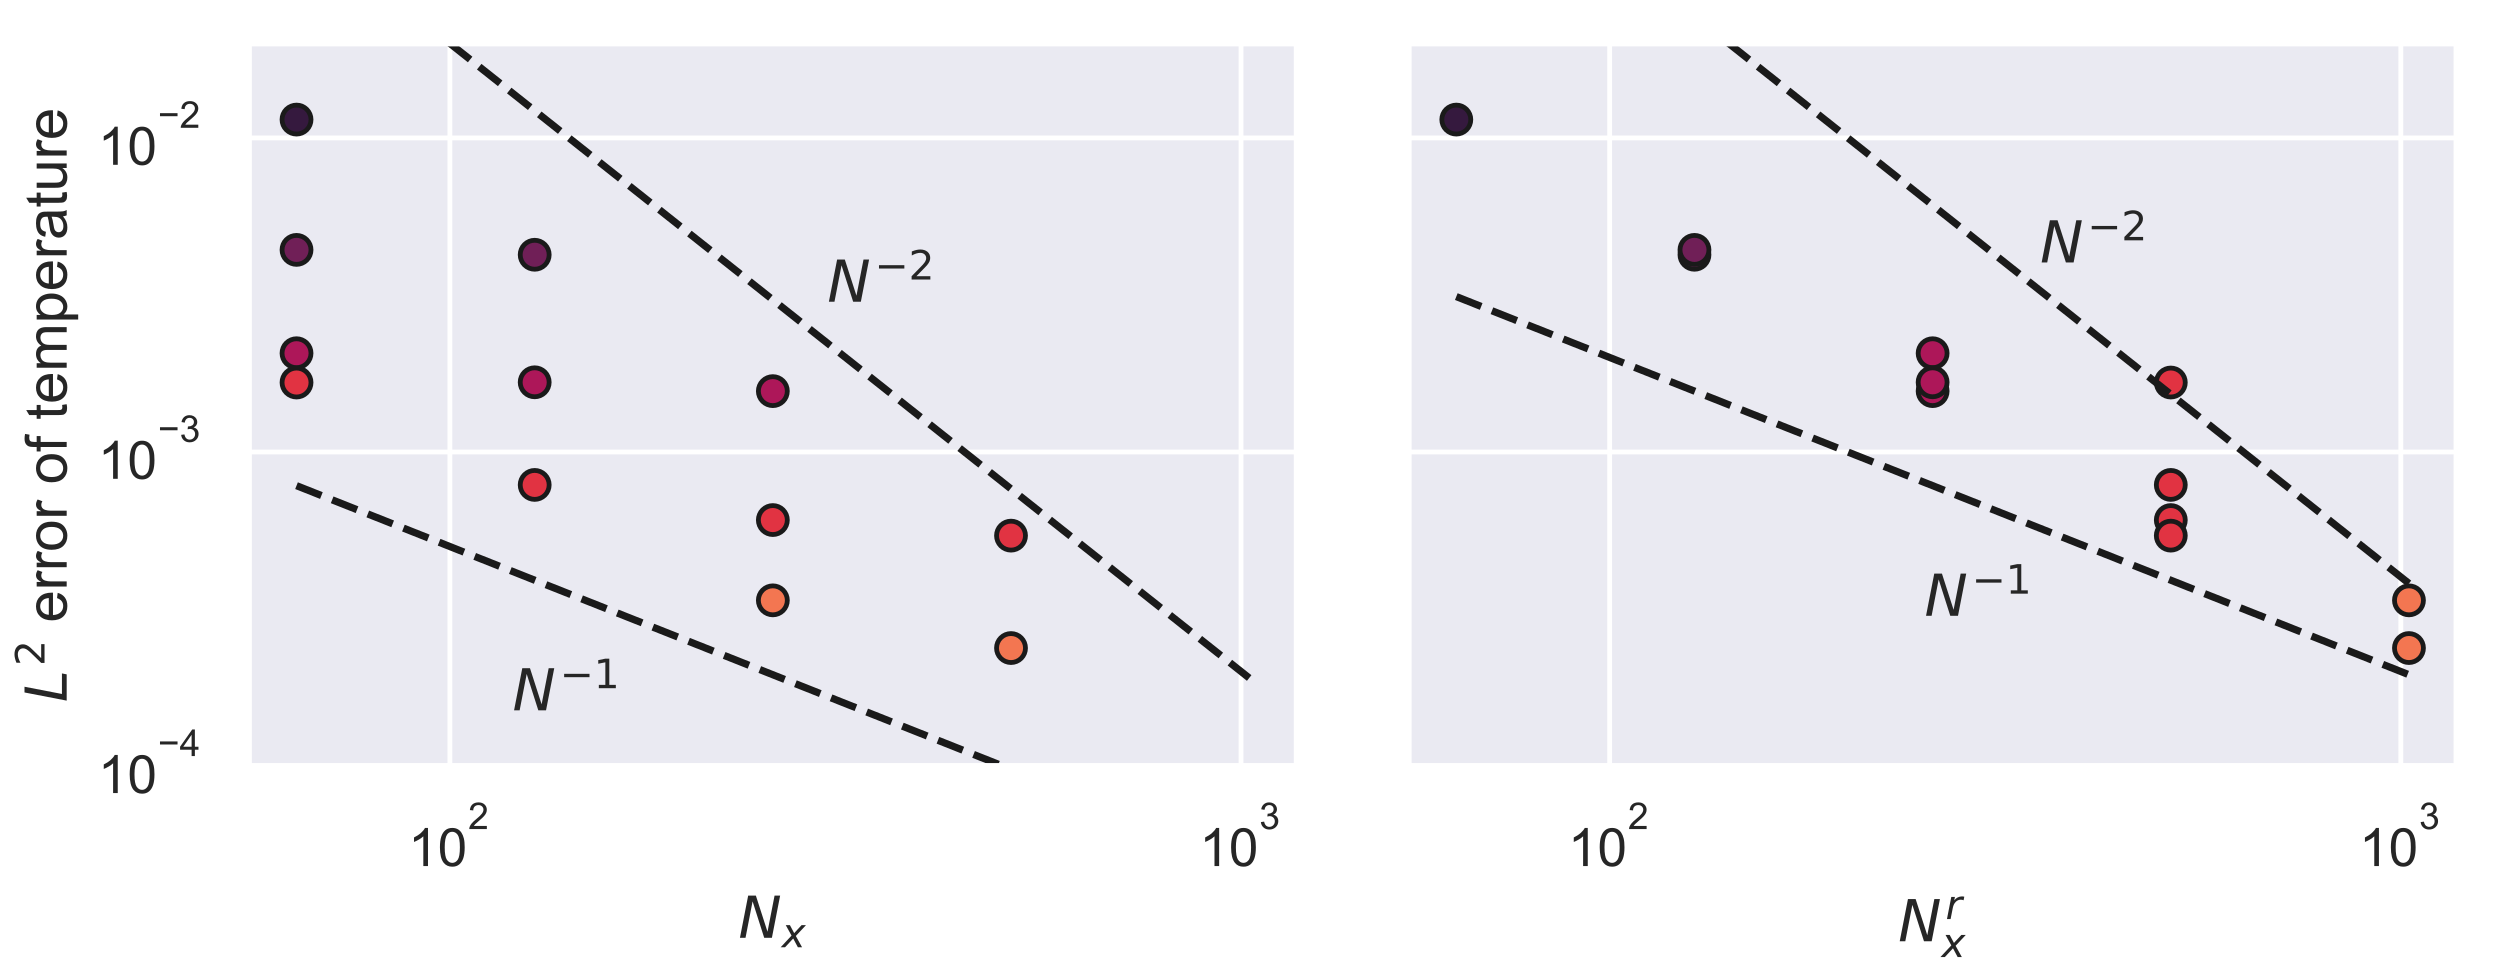 <?xml version="1.0" encoding="utf-8" standalone="no"?>
<!DOCTYPE svg PUBLIC "-//W3C//DTD SVG 1.1//EN"
  "http://www.w3.org/Graphics/SVG/1.1/DTD/svg11.dtd">
<!-- Created with matplotlib (https://matplotlib.org/) -->
<svg height="201.6pt" version="1.1" viewBox="0 0 518.4 201.6" width="518.4pt" xmlns="http://www.w3.org/2000/svg" xmlns:xlink="http://www.w3.org/1999/xlink">
 <defs>
  <style type="text/css">
*{stroke-linecap:butt;stroke-linejoin:round;}
  </style>
 </defs>
 <g id="figure_1">
  <g id="patch_1">
   <path d="M 0 201.6 
L 518.4 201.6 
L 518.4 0 
L 0 0 
z
" style="fill:#ffffff;"/>
  </g>
  <g id="axes_1">
   <g id="patch_2">
    <path d="M 51.6 158.85 
L 268.908 158.85 
L 268.908 9 
L 51.6 9 
z
" style="fill:#eaeaf2;"/>
   </g>
   <g id="matplotlib.axis_1">
    <g id="xtick_1">
     <g id="line2d_1">
      <path clip-path="url(#pec10a71300)" d="M 93.284 158.85 
L 93.284 9 
" style="fill:none;stroke:#ffffff;stroke-linecap:round;"/>
     </g>
     <g id="text_1">
      <!-- $\mathdefault{10^{2}}$ -->
      <defs>
       <path d="M 37.25 0 
L 28.469 0 
L 28.469 56 
Q 25.297 52.984 20.141 49.953 
Q 14.984 46.922 10.891 45.406 
L 10.891 53.906 
Q 18.266 57.375 23.781 62.297 
Q 29.297 67.234 31.594 71.875 
L 37.25 71.875 
z
" id="ArialMT-49"/>
       <path d="M 4.156 35.297 
Q 4.156 48 6.766 55.734 
Q 9.375 63.484 14.516 67.672 
Q 19.672 71.875 27.484 71.875 
Q 33.25 71.875 37.594 69.547 
Q 41.938 67.234 44.766 62.859 
Q 47.609 58.5 49.219 52.219 
Q 50.828 45.953 50.828 35.297 
Q 50.828 22.703 48.234 14.969 
Q 45.656 7.234 40.5 3 
Q 35.359 -1.219 27.484 -1.219 
Q 17.141 -1.219 11.234 6.203 
Q 4.156 15.141 4.156 35.297 
z
M 13.188 35.297 
Q 13.188 17.672 17.312 11.828 
Q 21.438 6 27.484 6 
Q 33.547 6 37.672 11.859 
Q 41.797 17.719 41.797 35.297 
Q 41.797 52.984 37.672 58.781 
Q 33.547 64.594 27.391 64.594 
Q 21.344 64.594 17.719 59.469 
Q 13.188 52.938 13.188 35.297 
z
" id="ArialMT-48"/>
       <path d="M 50.344 8.453 
L 50.344 0 
L 3.031 0 
Q 2.938 3.172 4.047 6.109 
Q 5.859 10.938 9.828 15.625 
Q 13.812 20.312 21.344 26.469 
Q 33.016 36.031 37.109 41.625 
Q 41.219 47.219 41.219 52.203 
Q 41.219 57.422 37.469 61 
Q 33.734 64.594 27.734 64.594 
Q 21.391 64.594 17.578 60.781 
Q 13.766 56.984 13.719 50.25 
L 4.688 51.172 
Q 5.609 61.281 11.656 66.578 
Q 17.719 71.875 27.938 71.875 
Q 38.234 71.875 44.234 66.156 
Q 50.25 60.453 50.25 52 
Q 50.25 47.703 48.484 43.547 
Q 46.734 39.406 42.656 34.812 
Q 38.578 30.219 29.109 22.219 
Q 21.188 15.578 18.938 13.203 
Q 16.703 10.844 15.234 8.453 
z
" id="ArialMT-50"/>
      </defs>
      <g style="fill:#262626;" transform="translate(84.649 179.694)scale(0.11 -0.11)">
       <use transform="translate(0 0.994)" xlink:href="#ArialMT-49"/>
       <use transform="translate(55.615 0.994)" xlink:href="#ArialMT-48"/>
       <use transform="translate(112.973 70.688)scale(0.7)" xlink:href="#ArialMT-50"/>
      </g>
     </g>
    </g>
    <g id="xtick_2">
     <g id="line2d_2">
      <path clip-path="url(#pec10a71300)" d="M 257.34 158.85 
L 257.34 9 
" style="fill:none;stroke:#ffffff;stroke-linecap:round;"/>
     </g>
     <g id="text_2">
      <!-- $\mathdefault{10^{3}}$ -->
      <defs>
       <path d="M 4.203 18.891 
L 12.984 20.062 
Q 14.5 12.594 18.141 9.297 
Q 21.781 6 27 6 
Q 33.203 6 37.469 10.297 
Q 41.75 14.594 41.75 20.953 
Q 41.75 27 37.797 30.922 
Q 33.844 34.859 27.734 34.859 
Q 25.25 34.859 21.531 33.891 
L 22.516 41.609 
Q 23.391 41.5 23.922 41.5 
Q 29.547 41.5 34.031 44.422 
Q 38.531 47.359 38.531 53.469 
Q 38.531 58.297 35.25 61.469 
Q 31.984 64.656 26.812 64.656 
Q 21.688 64.656 18.266 61.422 
Q 14.844 58.203 13.875 51.766 
L 5.078 53.328 
Q 6.688 62.156 12.391 67.016 
Q 18.109 71.875 26.609 71.875 
Q 32.469 71.875 37.391 69.359 
Q 42.328 66.844 44.938 62.5 
Q 47.562 58.156 47.562 53.266 
Q 47.562 48.641 45.062 44.828 
Q 42.578 41.016 37.703 38.766 
Q 44.047 37.312 47.562 32.688 
Q 51.078 28.078 51.078 21.141 
Q 51.078 11.766 44.234 5.25 
Q 37.406 -1.266 26.953 -1.266 
Q 17.531 -1.266 11.297 4.344 
Q 5.078 9.969 4.203 18.891 
z
" id="ArialMT-51"/>
      </defs>
      <g style="fill:#262626;" transform="translate(248.705 179.694)scale(0.11 -0.11)">
       <use transform="translate(0 0.994)" xlink:href="#ArialMT-49"/>
       <use transform="translate(55.615 0.994)" xlink:href="#ArialMT-48"/>
       <use transform="translate(112.973 70.688)scale(0.7)" xlink:href="#ArialMT-51"/>
      </g>
     </g>
    </g>
    <g id="xtick_3"/>
    <g id="xtick_4"/>
    <g id="xtick_5"/>
    <g id="xtick_6"/>
    <g id="xtick_7"/>
    <g id="xtick_8"/>
    <g id="xtick_9"/>
    <g id="xtick_10"/>
    <g id="xtick_11"/>
    <g id="xtick_12"/>
    <g id="xtick_13"/>
    <g id="xtick_14"/>
    <g id="text_3">
     <!-- $N_x$ -->
     <defs>
      <path d="M 16.891 72.906 
L 30.172 72.906 
L 50.297 10.406 
L 62.5 72.906 
L 72.125 72.906 
L 57.906 0 
L 44.578 0 
L 24.516 62.891 
L 12.312 0 
L 2.688 0 
z
" id="DejaVuSans-Oblique-78"/>
      <path d="M 60.016 54.688 
L 34.906 27.875 
L 50.297 0 
L 39.984 0 
L 28.422 21.688 
L 8.297 0 
L -2.594 0 
L 24.312 28.812 
L 10.016 54.688 
L 20.312 54.688 
L 30.812 34.906 
L 49.125 54.688 
z
" id="DejaVuSans-Oblique-120"/>
     </defs>
     <g style="fill:#262626;" transform="translate(153.114 194.469)scale(0.12 -0.12)">
      <use transform="translate(0 0.094)" xlink:href="#DejaVuSans-Oblique-78"/>
      <use transform="translate(74.805 -16.312)scale(0.7)" xlink:href="#DejaVuSans-Oblique-120"/>
     </g>
    </g>
   </g>
   <g id="matplotlib.axis_2">
    <g id="ytick_1">
     <g id="line2d_3">
      <path clip-path="url(#pec10a71300)" d="M 51.6 158.85 
L 268.908 158.85 
" style="fill:none;stroke:#ffffff;stroke-linecap:round;"/>
     </g>
     <g id="text_4">
      <!-- $\mathdefault{10^{-4}}$ -->
      <defs>
       <path d="M 52.828 31.203 
L 5.562 31.203 
L 5.562 39.406 
L 52.828 39.406 
z
" id="ArialMT-8722"/>
       <path d="M 32.328 0 
L 32.328 17.141 
L 1.266 17.141 
L 1.266 25.203 
L 33.938 71.578 
L 41.109 71.578 
L 41.109 25.203 
L 50.781 25.203 
L 50.781 17.141 
L 41.109 17.141 
L 41.109 0 
z
M 32.328 25.203 
L 32.328 57.469 
L 9.906 25.203 
z
" id="ArialMT-52"/>
      </defs>
      <g style="fill:#262626;" transform="translate(20.32 164.467)scale(0.11 -0.11)">
       <use transform="translate(0 0.202)" xlink:href="#ArialMT-49"/>
       <use transform="translate(55.615 0.202)" xlink:href="#ArialMT-48"/>
       <use transform="translate(112.973 69.895)scale(0.7)" xlink:href="#ArialMT-8722"/>
       <use transform="translate(153.852 69.895)scale(0.7)" xlink:href="#ArialMT-52"/>
      </g>
     </g>
    </g>
    <g id="ytick_2">
     <g id="line2d_4">
      <path clip-path="url(#pec10a71300)" d="M 51.6 93.727 
L 268.908 93.727 
" style="fill:none;stroke:#ffffff;stroke-linecap:round;"/>
     </g>
     <g id="text_5">
      <!-- $\mathdefault{10^{-3}}$ -->
      <g style="fill:#262626;" transform="translate(20.32 99.399)scale(0.11 -0.11)">
       <use transform="translate(0 0.994)" xlink:href="#ArialMT-49"/>
       <use transform="translate(55.615 0.994)" xlink:href="#ArialMT-48"/>
       <use transform="translate(112.973 70.688)scale(0.7)" xlink:href="#ArialMT-8722"/>
       <use transform="translate(153.852 70.688)scale(0.7)" xlink:href="#ArialMT-51"/>
      </g>
     </g>
    </g>
    <g id="ytick_3">
     <g id="line2d_5">
      <path clip-path="url(#pec10a71300)" d="M 51.6 28.604 
L 268.908 28.604 
" style="fill:none;stroke:#ffffff;stroke-linecap:round;"/>
     </g>
     <g id="text_6">
      <!-- $\mathdefault{10^{-2}}$ -->
      <g style="fill:#262626;" transform="translate(20.32 34.276)scale(0.11 -0.11)">
       <use transform="translate(0 0.994)" xlink:href="#ArialMT-49"/>
       <use transform="translate(55.615 0.994)" xlink:href="#ArialMT-48"/>
       <use transform="translate(112.973 70.688)scale(0.7)" xlink:href="#ArialMT-8722"/>
       <use transform="translate(153.852 70.688)scale(0.7)" xlink:href="#ArialMT-50"/>
      </g>
     </g>
    </g>
    <g id="ytick_4"/>
    <g id="ytick_5"/>
    <g id="ytick_6"/>
    <g id="ytick_7"/>
    <g id="ytick_8"/>
    <g id="ytick_9"/>
    <g id="ytick_10"/>
    <g id="ytick_11"/>
    <g id="ytick_12"/>
    <g id="ytick_13"/>
    <g id="ytick_14"/>
    <g id="ytick_15"/>
    <g id="ytick_16"/>
    <g id="ytick_17"/>
    <g id="ytick_18"/>
    <g id="ytick_19"/>
    <g id="ytick_20"/>
    <g id="text_7">
     <!-- $L^2$ error of temperature -->
     <defs>
      <path d="M 16.797 72.906 
L 26.703 72.906 
L 14.203 8.203 
L 49.703 8.203 
L 48.094 0 
L 2.688 0 
z
" id="DejaVuSans-Oblique-76"/>
      <path d="M 19.188 8.297 
L 53.609 8.297 
L 53.609 0 
L 7.328 0 
L 7.328 8.297 
Q 12.938 14.109 22.625 23.891 
Q 32.328 33.688 34.812 36.531 
Q 39.547 41.844 41.422 45.531 
Q 43.312 49.219 43.312 52.781 
Q 43.312 58.594 39.234 62.25 
Q 35.156 65.922 28.609 65.922 
Q 23.969 65.922 18.812 64.312 
Q 13.672 62.703 7.812 59.422 
L 7.812 69.391 
Q 13.766 71.781 18.938 73 
Q 24.125 74.219 28.422 74.219 
Q 39.75 74.219 46.484 68.547 
Q 53.219 62.891 53.219 53.422 
Q 53.219 48.922 51.531 44.891 
Q 49.859 40.875 45.406 35.406 
Q 44.188 33.984 37.641 27.219 
Q 31.109 20.453 19.188 8.297 
z
" id="DejaVuSans-50"/>
      <path id="ArialMT-32"/>
      <path d="M 42.094 16.703 
L 51.172 15.578 
Q 49.031 7.625 43.219 3.219 
Q 37.406 -1.172 28.375 -1.172 
Q 17 -1.172 10.328 5.828 
Q 3.656 12.844 3.656 25.484 
Q 3.656 38.578 10.391 45.797 
Q 17.141 53.031 27.875 53.031 
Q 38.281 53.031 44.875 45.953 
Q 51.469 38.875 51.469 26.031 
Q 51.469 25.25 51.422 23.688 
L 12.75 23.688 
Q 13.234 15.141 17.578 10.594 
Q 21.922 6.062 28.422 6.062 
Q 33.25 6.062 36.672 8.594 
Q 40.094 11.141 42.094 16.703 
z
M 13.234 30.906 
L 42.188 30.906 
Q 41.609 37.453 38.875 40.719 
Q 34.672 45.797 27.984 45.797 
Q 21.922 45.797 17.797 41.75 
Q 13.672 37.703 13.234 30.906 
z
" id="ArialMT-101"/>
      <path d="M 6.5 0 
L 6.5 51.859 
L 14.406 51.859 
L 14.406 44 
Q 17.438 49.516 20 51.266 
Q 22.562 53.031 25.641 53.031 
Q 30.078 53.031 34.672 50.203 
L 31.641 42.047 
Q 28.422 43.953 25.203 43.953 
Q 22.312 43.953 20.016 42.219 
Q 17.719 40.484 16.75 37.406 
Q 15.281 32.719 15.281 27.156 
L 15.281 0 
z
" id="ArialMT-114"/>
      <path d="M 3.328 25.922 
Q 3.328 40.328 11.328 47.266 
Q 18.016 53.031 27.641 53.031 
Q 38.328 53.031 45.109 46.016 
Q 51.906 39.016 51.906 26.656 
Q 51.906 16.656 48.906 10.906 
Q 45.906 5.172 40.156 2 
Q 34.422 -1.172 27.641 -1.172 
Q 16.75 -1.172 10.031 5.812 
Q 3.328 12.797 3.328 25.922 
z
M 12.359 25.922 
Q 12.359 15.969 16.703 11.016 
Q 21.047 6.062 27.641 6.062 
Q 34.188 6.062 38.531 11.031 
Q 42.875 16.016 42.875 26.219 
Q 42.875 35.844 38.5 40.797 
Q 34.125 45.75 27.641 45.75 
Q 21.047 45.75 16.703 40.812 
Q 12.359 35.891 12.359 25.922 
z
" id="ArialMT-111"/>
      <path d="M 8.688 0 
L 8.688 45.016 
L 0.922 45.016 
L 0.922 51.859 
L 8.688 51.859 
L 8.688 57.375 
Q 8.688 62.594 9.625 65.141 
Q 10.891 68.562 14.078 70.672 
Q 17.281 72.797 23.047 72.797 
Q 26.766 72.797 31.25 71.922 
L 29.938 64.266 
Q 27.203 64.75 24.75 64.75 
Q 20.75 64.75 19.094 63.031 
Q 17.438 61.328 17.438 56.641 
L 17.438 51.859 
L 27.547 51.859 
L 27.547 45.016 
L 17.438 45.016 
L 17.438 0 
z
" id="ArialMT-102"/>
      <path d="M 25.781 7.859 
L 27.047 0.094 
Q 23.344 -0.688 20.406 -0.688 
Q 15.625 -0.688 12.984 0.828 
Q 10.359 2.344 9.281 4.812 
Q 8.203 7.281 8.203 15.188 
L 8.203 45.016 
L 1.766 45.016 
L 1.766 51.859 
L 8.203 51.859 
L 8.203 64.703 
L 16.938 69.969 
L 16.938 51.859 
L 25.781 51.859 
L 25.781 45.016 
L 16.938 45.016 
L 16.938 14.703 
Q 16.938 10.938 17.406 9.859 
Q 17.875 8.797 18.922 8.156 
Q 19.969 7.516 21.922 7.516 
Q 23.391 7.516 25.781 7.859 
z
" id="ArialMT-116"/>
      <path d="M 6.594 0 
L 6.594 51.859 
L 14.453 51.859 
L 14.453 44.578 
Q 16.891 48.391 20.938 50.703 
Q 25 53.031 30.172 53.031 
Q 35.938 53.031 39.625 50.641 
Q 43.312 48.25 44.828 43.953 
Q 50.984 53.031 60.844 53.031 
Q 68.562 53.031 72.703 48.75 
Q 76.859 44.484 76.859 35.594 
L 76.859 0 
L 68.109 0 
L 68.109 32.672 
Q 68.109 37.938 67.25 40.25 
Q 66.406 42.578 64.156 43.984 
Q 61.922 45.406 58.891 45.406 
Q 53.422 45.406 49.797 41.766 
Q 46.188 38.141 46.188 30.125 
L 46.188 0 
L 37.406 0 
L 37.406 33.688 
Q 37.406 39.547 35.25 42.469 
Q 33.109 45.406 28.219 45.406 
Q 24.516 45.406 21.359 43.453 
Q 18.219 41.5 16.797 37.734 
Q 15.375 33.984 15.375 26.906 
L 15.375 0 
z
" id="ArialMT-109"/>
      <path d="M 6.594 -19.875 
L 6.594 51.859 
L 14.594 51.859 
L 14.594 45.125 
Q 17.438 49.078 21 51.047 
Q 24.562 53.031 29.641 53.031 
Q 36.281 53.031 41.359 49.609 
Q 46.438 46.188 49.016 39.953 
Q 51.609 33.734 51.609 26.312 
Q 51.609 18.359 48.75 11.984 
Q 45.906 5.609 40.453 2.219 
Q 35.016 -1.172 29 -1.172 
Q 24.609 -1.172 21.109 0.688 
Q 17.625 2.547 15.375 5.375 
L 15.375 -19.875 
z
M 14.547 25.641 
Q 14.547 15.625 18.594 10.844 
Q 22.656 6.062 28.422 6.062 
Q 34.281 6.062 38.453 11.016 
Q 42.625 15.969 42.625 26.375 
Q 42.625 36.281 38.547 41.203 
Q 34.469 46.141 28.812 46.141 
Q 23.188 46.141 18.859 40.891 
Q 14.547 35.641 14.547 25.641 
z
" id="ArialMT-112"/>
      <path d="M 40.438 6.391 
Q 35.547 2.25 31.031 0.531 
Q 26.516 -1.172 21.344 -1.172 
Q 12.797 -1.172 8.203 3 
Q 3.609 7.172 3.609 13.672 
Q 3.609 17.484 5.344 20.625 
Q 7.078 23.781 9.891 25.688 
Q 12.703 27.594 16.219 28.562 
Q 18.797 29.25 24.031 29.891 
Q 34.672 31.156 39.703 32.906 
Q 39.75 34.719 39.75 35.203 
Q 39.75 40.578 37.25 42.781 
Q 33.891 45.75 27.25 45.75 
Q 21.047 45.75 18.094 43.578 
Q 15.141 41.406 13.719 35.891 
L 5.125 37.062 
Q 6.297 42.578 8.984 45.969 
Q 11.672 49.359 16.75 51.188 
Q 21.828 53.031 28.516 53.031 
Q 35.156 53.031 39.297 51.469 
Q 43.453 49.906 45.406 47.531 
Q 47.359 45.172 48.141 41.547 
Q 48.578 39.312 48.578 33.453 
L 48.578 21.734 
Q 48.578 9.469 49.141 6.219 
Q 49.703 2.984 51.375 0 
L 42.188 0 
Q 40.828 2.734 40.438 6.391 
z
M 39.703 26.031 
Q 34.906 24.078 25.344 22.703 
Q 19.922 21.922 17.672 20.938 
Q 15.438 19.969 14.203 18.094 
Q 12.984 16.219 12.984 13.922 
Q 12.984 10.406 15.641 8.062 
Q 18.312 5.719 23.438 5.719 
Q 28.516 5.719 32.469 7.938 
Q 36.422 10.156 38.281 14.016 
Q 39.703 17 39.703 22.797 
z
" id="ArialMT-97"/>
      <path d="M 40.578 0 
L 40.578 7.625 
Q 34.516 -1.172 24.125 -1.172 
Q 19.531 -1.172 15.547 0.578 
Q 11.578 2.344 9.641 5 
Q 7.719 7.672 6.938 11.531 
Q 6.391 14.109 6.391 19.734 
L 6.391 51.859 
L 15.188 51.859 
L 15.188 23.094 
Q 15.188 16.219 15.719 13.812 
Q 16.547 10.359 19.234 8.375 
Q 21.922 6.391 25.875 6.391 
Q 29.828 6.391 33.297 8.422 
Q 36.766 10.453 38.203 13.938 
Q 39.656 17.438 39.656 24.078 
L 39.656 51.859 
L 48.438 51.859 
L 48.438 0 
z
" id="ArialMT-117"/>
     </defs>
     <g style="fill:#262626;" transform="translate(13.92 145.605)rotate(-90)scale(0.12 -0.12)">
      <use transform="translate(0 0.766)" xlink:href="#DejaVuSans-Oblique-76"/>
      <use transform="translate(62.73 39.047)scale(0.7)" xlink:href="#DejaVuSans-50"/>
      <use transform="translate(110 0.766)" xlink:href="#ArialMT-32"/>
      <use transform="translate(137.783 0.766)" xlink:href="#ArialMT-101"/>
      <use transform="translate(193.399 0.766)" xlink:href="#ArialMT-114"/>
      <use transform="translate(226.699 0.766)" xlink:href="#ArialMT-114"/>
      <use transform="translate(260 0.766)" xlink:href="#ArialMT-111"/>
      <use transform="translate(315.615 0.766)" xlink:href="#ArialMT-114"/>
      <use transform="translate(348.916 0.766)" xlink:href="#ArialMT-32"/>
      <use transform="translate(376.699 0.766)" xlink:href="#ArialMT-111"/>
      <use transform="translate(432.315 0.766)" xlink:href="#ArialMT-102"/>
      <use transform="translate(460.098 0.766)" xlink:href="#ArialMT-32"/>
      <use transform="translate(487.881 0.766)" xlink:href="#ArialMT-116"/>
      <use transform="translate(515.664 0.766)" xlink:href="#ArialMT-101"/>
      <use transform="translate(571.279 0.766)" xlink:href="#ArialMT-109"/>
      <use transform="translate(654.58 0.766)" xlink:href="#ArialMT-112"/>
      <use transform="translate(710.195 0.766)" xlink:href="#ArialMT-101"/>
      <use transform="translate(765.811 0.766)" xlink:href="#ArialMT-114"/>
      <use transform="translate(799.111 0.766)" xlink:href="#ArialMT-97"/>
      <use transform="translate(854.727 0.766)" xlink:href="#ArialMT-116"/>
      <use transform="translate(882.51 0.766)" xlink:href="#ArialMT-117"/>
      <use transform="translate(938.125 0.766)" xlink:href="#ArialMT-114"/>
      <use transform="translate(971.426 0.766)" xlink:href="#ArialMT-101"/>
     </g>
    </g>
   </g>
   <g id="PathCollection_1">
    <defs>
     <path d="M 0 3 
C 0.796 3 1.559 2.684 2.121 2.121 
C 2.684 1.559 3 0.796 3 0 
C 3 -0.796 2.684 -1.559 2.121 -2.121 
C 1.559 -2.684 0.796 -3 0 -3 
C -0.796 -3 -1.559 -2.684 -2.121 -2.121 
C -2.684 -1.559 -3 -0.796 -3 0 
C -3 0.796 -2.684 1.559 -2.121 2.121 
C -1.559 2.684 -0.796 3 0 3 
z
" id="C0_0_c48d05ee58"/>
    </defs>
    <g clip-path="url(#pec10a71300)">
     <use style="fill:#ad1759;stroke:#1a1a1a;" x="160.258" xlink:href="#C0_0_c48d05ee58" y="81.105"/>
    </g>
    <g clip-path="url(#pec10a71300)">
     <use style="fill:#35193e;stroke:#1a1a1a;" x="61.487" xlink:href="#C0_0_c48d05ee58" y="24.797"/>
    </g>
    <g clip-path="url(#pec10a71300)">
     <use style="fill:#e13342;stroke:#1a1a1a;" x="160.258" xlink:href="#C0_0_c48d05ee58" y="107.839"/>
    </g>
    <g clip-path="url(#pec10a71300)">
     <use style="fill:#701f57;stroke:#1a1a1a;" x="110.873" xlink:href="#C0_0_c48d05ee58" y="52.826"/>
    </g>
    <g clip-path="url(#pec10a71300)">
     <use style="fill:#ad1759;stroke:#1a1a1a;" x="61.487" xlink:href="#C0_0_c48d05ee58" y="73.247"/>
    </g>
    <g clip-path="url(#pec10a71300)">
     <use style="fill:#e13342;stroke:#1a1a1a;" x="110.873" xlink:href="#C0_0_c48d05ee58" y="100.552"/>
    </g>
    <g clip-path="url(#pec10a71300)">
     <use style="fill:#e13342;stroke:#1a1a1a;" x="61.487" xlink:href="#C0_0_c48d05ee58" y="79.32"/>
    </g>
    <g clip-path="url(#pec10a71300)">
     <use style="fill:#701f57;stroke:#1a1a1a;" x="61.487" xlink:href="#C0_0_c48d05ee58" y="51.816"/>
    </g>
    <g clip-path="url(#pec10a71300)">
     <use style="fill:#f37651;stroke:#1a1a1a;" x="160.258" xlink:href="#C0_0_c48d05ee58" y="124.487"/>
    </g>
    <g clip-path="url(#pec10a71300)">
     <use style="fill:#ad1759;stroke:#1a1a1a;" x="110.873" xlink:href="#C0_0_c48d05ee58" y="79.271"/>
    </g>
    <g clip-path="url(#pec10a71300)">
     <use style="fill:#f37651;stroke:#1a1a1a;" x="209.644" xlink:href="#C0_0_c48d05ee58" y="134.379"/>
    </g>
    <g clip-path="url(#pec10a71300)">
     <use style="fill:#e13342;stroke:#1a1a1a;" x="209.644" xlink:href="#C0_0_c48d05ee58" y="111.07"/>
    </g>
   </g>
   <g id="line2d_6">
    <path clip-path="url(#pec10a71300)" d="M 80.688 -1 
L 81.644 -0.241 
L 85.676 2.96 
L 89.707 6.161 
L 93.739 9.361 
L 97.77 12.562 
L 101.802 15.762 
L 105.833 18.963 
L 109.865 22.164 
L 113.896 25.364 
L 117.928 28.565 
L 121.959 31.766 
L 125.991 34.966 
L 130.022 38.167 
L 134.054 41.368 
L 138.085 44.568 
L 142.117 47.769 
L 146.148 50.969 
L 150.18 54.17 
L 154.211 57.371 
L 158.243 60.571 
L 162.274 63.772 
L 166.306 66.973 
L 170.337 70.173 
L 174.369 73.374 
L 178.4 76.575 
L 182.432 79.775 
L 186.463 82.976 
L 190.495 86.176 
L 194.526 89.377 
L 198.558 92.578 
L 202.589 95.778 
L 206.621 98.979 
L 210.652 102.18 
L 214.684 105.38 
L 218.715 108.581 
L 222.747 111.782 
L 226.778 114.982 
L 230.81 118.183 
L 234.841 121.384 
L 238.873 124.584 
L 242.904 127.785 
L 246.936 130.985 
L 250.967 134.186 
L 254.999 137.387 
L 259.03 140.587 
" style="fill:none;stroke:#1a1a1a;stroke-dasharray:5.55,2.4;stroke-dashoffset:0;stroke-width:1.5;"/>
   </g>
   <g id="line2d_7">
    <path clip-path="url(#pec10a71300)" d="M 61.487 100.709 
L 65.518 102.309 
L 69.55 103.909 
L 73.581 105.51 
L 77.613 107.11 
L 81.644 108.71 
L 85.676 110.311 
L 89.707 111.911 
L 93.739 113.511 
L 97.77 115.112 
L 101.802 116.712 
L 105.833 118.312 
L 109.865 119.913 
L 113.896 121.513 
L 117.928 123.113 
L 121.959 124.714 
L 125.991 126.314 
L 130.022 127.914 
L 134.054 129.515 
L 138.085 131.115 
L 142.117 132.715 
L 146.148 134.315 
L 150.18 135.916 
L 154.211 137.516 
L 158.243 139.116 
L 162.274 140.717 
L 166.306 142.317 
L 170.337 143.917 
L 174.369 145.518 
L 178.4 147.118 
L 182.432 148.718 
L 186.463 150.319 
L 190.495 151.919 
L 194.526 153.519 
L 198.558 155.12 
L 202.589 156.72 
L 206.621 158.32 
L 210.652 159.921 
L 214.684 161.521 
L 218.715 163.121 
L 222.747 164.722 
L 226.778 166.322 
L 230.81 167.922 
L 234.841 169.523 
L 238.873 171.123 
L 242.904 172.723 
L 246.936 174.323 
L 250.967 175.924 
L 254.999 177.524 
L 259.03 179.124 
" style="fill:none;stroke:#1a1a1a;stroke-dasharray:5.55,2.4;stroke-dashoffset:0;stroke-width:1.5;"/>
   </g>
   <g id="patch_3">
    <path d="M 51.6 158.85 
L 51.6 9 
" style="fill:none;stroke:#ffffff;stroke-linecap:square;stroke-linejoin:miter;stroke-width:1.25;"/>
   </g>
   <g id="patch_4">
    <path d="M 268.908 158.85 
L 268.908 9 
" style="fill:none;stroke:#ffffff;stroke-linecap:square;stroke-linejoin:miter;stroke-width:1.25;"/>
   </g>
   <g id="patch_5">
    <path d="M 51.6 158.85 
L 268.908 158.85 
" style="fill:none;stroke:#ffffff;stroke-linecap:square;stroke-linejoin:miter;stroke-width:1.25;"/>
   </g>
   <g id="patch_6">
    <path d="M 51.6 9 
L 268.908 9 
" style="fill:none;stroke:#ffffff;stroke-linecap:square;stroke-linejoin:miter;stroke-width:1.25;"/>
   </g>
   <g id="text_8">
    <!-- $N^{-2}$ -->
    <defs>
     <path d="M 10.594 35.5 
L 73.188 35.5 
L 73.188 27.203 
L 10.594 27.203 
z
" id="DejaVuSans-8722"/>
    </defs>
    <g style="fill:#262626;" transform="translate(171.559 62.655)scale(0.12 -0.12)">
     <use transform="translate(0 0.766)" xlink:href="#DejaVuSans-Oblique-78"/>
     <use transform="translate(81.821 39.047)scale(0.7)" xlink:href="#DejaVuSans-8722"/>
     <use transform="translate(140.474 39.047)scale(0.7)" xlink:href="#DejaVuSans-50"/>
    </g>
   </g>
   <g id="text_9">
    <!-- $N^{-1}$ -->
    <defs>
     <path d="M 12.406 8.297 
L 28.516 8.297 
L 28.516 63.922 
L 10.984 60.406 
L 10.984 69.391 
L 28.422 72.906 
L 38.281 72.906 
L 38.281 8.297 
L 54.391 8.297 
L 54.391 0 
L 12.406 0 
z
" id="DejaVuSans-49"/>
    </defs>
    <g style="fill:#262626;" transform="translate(106.274 147.382)scale(0.12 -0.12)">
     <use transform="translate(0 0.684)" xlink:href="#DejaVuSans-Oblique-78"/>
     <use transform="translate(81.821 38.966)scale(0.7)" xlink:href="#DejaVuSans-8722"/>
     <use transform="translate(140.474 38.966)scale(0.7)" xlink:href="#DejaVuSans-49"/>
    </g>
   </g>
  </g>
  <g id="axes_2">
   <g id="patch_7">
    <path d="M 292.092 158.85 
L 509.4 158.85 
L 509.4 9 
L 292.092 9 
z
" style="fill:#eaeaf2;"/>
   </g>
   <g id="matplotlib.axis_3">
    <g id="xtick_15">
     <g id="line2d_8">
      <path clip-path="url(#p4eddf1f00a)" d="M 333.776 158.85 
L 333.776 9 
" style="fill:none;stroke:#ffffff;stroke-linecap:round;"/>
     </g>
     <g id="text_10">
      <!-- $\mathdefault{10^{2}}$ -->
      <g style="fill:#262626;" transform="translate(325.141 179.694)scale(0.11 -0.11)">
       <use transform="translate(0 0.994)" xlink:href="#ArialMT-49"/>
       <use transform="translate(55.615 0.994)" xlink:href="#ArialMT-48"/>
       <use transform="translate(112.973 70.688)scale(0.7)" xlink:href="#ArialMT-50"/>
      </g>
     </g>
    </g>
    <g id="xtick_16">
     <g id="line2d_9">
      <path clip-path="url(#p4eddf1f00a)" d="M 497.832 158.85 
L 497.832 9 
" style="fill:none;stroke:#ffffff;stroke-linecap:round;"/>
     </g>
     <g id="text_11">
      <!-- $\mathdefault{10^{3}}$ -->
      <g style="fill:#262626;" transform="translate(489.197 179.694)scale(0.11 -0.11)">
       <use transform="translate(0 0.994)" xlink:href="#ArialMT-49"/>
       <use transform="translate(55.615 0.994)" xlink:href="#ArialMT-48"/>
       <use transform="translate(112.973 70.688)scale(0.7)" xlink:href="#ArialMT-51"/>
      </g>
     </g>
    </g>
    <g id="xtick_17"/>
    <g id="xtick_18"/>
    <g id="xtick_19"/>
    <g id="xtick_20"/>
    <g id="xtick_21"/>
    <g id="xtick_22"/>
    <g id="xtick_23"/>
    <g id="xtick_24"/>
    <g id="xtick_25"/>
    <g id="xtick_26"/>
    <g id="xtick_27"/>
    <g id="xtick_28"/>
    <g id="text_12">
     <!-- $N_x^r$ -->
     <defs>
      <path d="M 44.578 46.391 
Q 43.219 47.125 41.453 47.516 
Q 39.703 47.906 37.703 47.906 
Q 30.516 47.906 25.141 42.453 
Q 19.781 37.016 18.016 27.875 
L 12.5 0 
L 3.516 0 
L 14.203 54.688 
L 23.188 54.688 
L 21.484 46.188 
Q 25.047 50.922 30 53.453 
Q 34.969 56 40.578 56 
Q 42.047 56 43.453 55.828 
Q 44.875 55.672 46.297 55.281 
z
" id="DejaVuSans-Oblique-114"/>
     </defs>
     <g style="fill:#262626;" transform="translate(393.606 195.24)scale(0.12 -0.12)">
      <use transform="translate(0 0.519)" xlink:href="#DejaVuSans-Oblique-78"/>
      <use transform="translate(81.821 38.8)scale(0.7)" xlink:href="#DejaVuSans-Oblique-114"/>
      <use transform="translate(74.805 -26.825)scale(0.7)" xlink:href="#DejaVuSans-Oblique-120"/>
     </g>
    </g>
   </g>
   <g id="matplotlib.axis_4">
    <g id="ytick_21">
     <g id="line2d_10">
      <path clip-path="url(#p4eddf1f00a)" d="M 292.092 158.85 
L 509.4 158.85 
" style="fill:none;stroke:#ffffff;stroke-linecap:round;"/>
     </g>
    </g>
    <g id="ytick_22">
     <g id="line2d_11">
      <path clip-path="url(#p4eddf1f00a)" d="M 292.092 93.727 
L 509.4 93.727 
" style="fill:none;stroke:#ffffff;stroke-linecap:round;"/>
     </g>
    </g>
    <g id="ytick_23">
     <g id="line2d_12">
      <path clip-path="url(#p4eddf1f00a)" d="M 292.092 28.604 
L 509.4 28.604 
" style="fill:none;stroke:#ffffff;stroke-linecap:round;"/>
     </g>
    </g>
    <g id="ytick_24"/>
    <g id="ytick_25"/>
    <g id="ytick_26"/>
    <g id="ytick_27"/>
    <g id="ytick_28"/>
    <g id="ytick_29"/>
    <g id="ytick_30"/>
    <g id="ytick_31"/>
    <g id="ytick_32"/>
    <g id="ytick_33"/>
    <g id="ytick_34"/>
    <g id="ytick_35"/>
    <g id="ytick_36"/>
    <g id="ytick_37"/>
    <g id="ytick_38"/>
    <g id="ytick_39"/>
    <g id="ytick_40"/>
   </g>
   <g id="PathCollection_2">
    <defs>
     <path d="M 0 3 
C 0.796 3 1.559 2.684 2.121 2.121 
C 2.684 1.559 3 0.796 3 0 
C 3 -0.796 2.684 -1.559 2.121 -2.121 
C 1.559 -2.684 0.796 -3 0 -3 
C -0.796 -3 -1.559 -2.684 -2.121 -2.121 
C -2.684 -1.559 -3 -0.796 -3 0 
C -3 0.796 -2.684 1.559 -2.121 2.121 
C -1.559 2.684 -0.796 3 0 3 
z
" id="C1_0_67c0a7db67"/>
    </defs>
    <g clip-path="url(#p4eddf1f00a)">
     <use style="fill:#ad1759;stroke:#1a1a1a;" x="400.75" xlink:href="#C1_0_67c0a7db67" y="81.105"/>
    </g>
    <g clip-path="url(#p4eddf1f00a)">
     <use style="fill:#35193e;stroke:#1a1a1a;" x="301.979" xlink:href="#C1_0_67c0a7db67" y="24.797"/>
    </g>
    <g clip-path="url(#p4eddf1f00a)">
     <use style="fill:#e13342;stroke:#1a1a1a;" x="450.136" xlink:href="#C1_0_67c0a7db67" y="107.839"/>
    </g>
    <g clip-path="url(#p4eddf1f00a)">
     <use style="fill:#701f57;stroke:#1a1a1a;" x="351.364" xlink:href="#C1_0_67c0a7db67" y="52.826"/>
    </g>
    <g clip-path="url(#p4eddf1f00a)">
     <use style="fill:#ad1759;stroke:#1a1a1a;" x="400.75" xlink:href="#C1_0_67c0a7db67" y="73.247"/>
    </g>
    <g clip-path="url(#p4eddf1f00a)">
     <use style="fill:#e13342;stroke:#1a1a1a;" x="450.136" xlink:href="#C1_0_67c0a7db67" y="100.552"/>
    </g>
    <g clip-path="url(#p4eddf1f00a)">
     <use style="fill:#e13342;stroke:#1a1a1a;" x="450.136" xlink:href="#C1_0_67c0a7db67" y="79.32"/>
    </g>
    <g clip-path="url(#p4eddf1f00a)">
     <use style="fill:#701f57;stroke:#1a1a1a;" x="351.364" xlink:href="#C1_0_67c0a7db67" y="51.816"/>
    </g>
    <g clip-path="url(#p4eddf1f00a)">
     <use style="fill:#f37651;stroke:#1a1a1a;" x="499.522" xlink:href="#C1_0_67c0a7db67" y="124.487"/>
    </g>
    <g clip-path="url(#p4eddf1f00a)">
     <use style="fill:#ad1759;stroke:#1a1a1a;" x="400.75" xlink:href="#C1_0_67c0a7db67" y="79.271"/>
    </g>
    <g clip-path="url(#p4eddf1f00a)">
     <use style="fill:#f37651;stroke:#1a1a1a;" x="499.522" xlink:href="#C1_0_67c0a7db67" y="134.379"/>
    </g>
    <g clip-path="url(#p4eddf1f00a)">
     <use style="fill:#e13342;stroke:#1a1a1a;" x="450.136" xlink:href="#C1_0_67c0a7db67" y="111.07"/>
    </g>
   </g>
   <g id="line2d_13">
    <path clip-path="url(#p4eddf1f00a)" d="M 345.873 -1 
L 346.325 -0.641 
L 350.357 2.56 
L 354.388 5.76 
L 358.419 8.961 
L 362.451 12.162 
L 366.482 15.362 
L 370.514 18.563 
L 374.545 21.764 
L 378.577 24.964 
L 382.608 28.165 
L 386.64 31.366 
L 390.671 34.566 
L 394.703 37.767 
L 398.734 40.967 
L 402.766 44.168 
L 406.797 47.369 
L 410.829 50.569 
L 414.86 53.77 
L 418.892 56.971 
L 422.923 60.171 
L 426.955 63.372 
L 430.986 66.573 
L 435.018 69.773 
L 439.049 72.974 
L 443.081 76.174 
L 447.112 79.375 
L 451.144 82.576 
L 455.175 85.776 
L 459.207 88.977 
L 463.238 92.178 
L 467.27 95.378 
L 471.301 98.579 
L 475.333 101.78 
L 479.364 104.98 
L 483.396 108.181 
L 487.427 111.382 
L 491.459 114.582 
L 495.49 117.783 
L 499.522 120.983 
" style="fill:none;stroke:#1a1a1a;stroke-dasharray:5.55,2.4;stroke-dashoffset:0;stroke-width:1.5;"/>
   </g>
   <g id="line2d_14">
    <path clip-path="url(#p4eddf1f00a)" d="M 301.979 61.501 
L 306.01 63.101 
L 310.042 64.702 
L 314.073 66.302 
L 318.105 67.902 
L 322.136 69.503 
L 326.168 71.103 
L 330.199 72.703 
L 334.231 74.303 
L 338.262 75.904 
L 342.294 77.504 
L 346.325 79.104 
L 350.357 80.705 
L 354.388 82.305 
L 358.419 83.905 
L 362.451 85.506 
L 366.482 87.106 
L 370.514 88.706 
L 374.545 90.307 
L 378.577 91.907 
L 382.608 93.507 
L 386.64 95.108 
L 390.671 96.708 
L 394.703 98.308 
L 398.734 99.909 
L 402.766 101.509 
L 406.797 103.109 
L 410.829 104.71 
L 414.86 106.31 
L 418.892 107.91 
L 422.923 109.511 
L 426.955 111.111 
L 430.986 112.711 
L 435.018 114.311 
L 439.049 115.912 
L 443.081 117.512 
L 447.112 119.112 
L 451.144 120.713 
L 455.175 122.313 
L 459.207 123.913 
L 463.238 125.514 
L 467.27 127.114 
L 471.301 128.714 
L 475.333 130.315 
L 479.364 131.915 
L 483.396 133.515 
L 487.427 135.116 
L 491.459 136.716 
L 495.49 138.316 
L 499.522 139.917 
" style="fill:none;stroke:#1a1a1a;stroke-dasharray:5.55,2.4;stroke-dashoffset:0;stroke-width:1.5;"/>
   </g>
   <g id="patch_8">
    <path d="M 292.092 158.85 
L 292.092 9 
" style="fill:none;stroke:#ffffff;stroke-linecap:square;stroke-linejoin:miter;stroke-width:1.25;"/>
   </g>
   <g id="patch_9">
    <path d="M 509.4 158.85 
L 509.4 9 
" style="fill:none;stroke:#ffffff;stroke-linecap:square;stroke-linejoin:miter;stroke-width:1.25;"/>
   </g>
   <g id="patch_10">
    <path d="M 292.092 158.85 
L 509.4 158.85 
" style="fill:none;stroke:#ffffff;stroke-linecap:square;stroke-linejoin:miter;stroke-width:1.25;"/>
   </g>
   <g id="patch_11">
    <path d="M 292.092 9 
L 509.4 9 
" style="fill:none;stroke:#ffffff;stroke-linecap:square;stroke-linejoin:miter;stroke-width:1.25;"/>
   </g>
   <g id="text_13">
    <!-- $N^{-2}$ -->
    <g style="fill:#262626;" transform="translate(423.034 54.519)scale(0.12 -0.12)">
     <use transform="translate(0 0.766)" xlink:href="#DejaVuSans-Oblique-78"/>
     <use transform="translate(81.821 39.047)scale(0.7)" xlink:href="#DejaVuSans-8722"/>
     <use transform="translate(140.474 39.047)scale(0.7)" xlink:href="#DejaVuSans-50"/>
    </g>
   </g>
   <g id="text_14">
    <!-- $N^{-1}$ -->
    <g style="fill:#262626;" transform="translate(399.06 127.778)scale(0.12 -0.12)">
     <use transform="translate(0 0.684)" xlink:href="#DejaVuSans-Oblique-78"/>
     <use transform="translate(81.821 38.966)scale(0.7)" xlink:href="#DejaVuSans-8722"/>
     <use transform="translate(140.474 38.966)scale(0.7)" xlink:href="#DejaVuSans-49"/>
    </g>
   </g>
  </g>
 </g>
 <defs>
  <clipPath id="pec10a71300">
   <rect height="149.85" width="217.308" x="51.6" y="9"/>
  </clipPath>
  <clipPath id="p4eddf1f00a">
   <rect height="149.85" width="217.308" x="292.092" y="9"/>
  </clipPath>
 </defs>
</svg>
